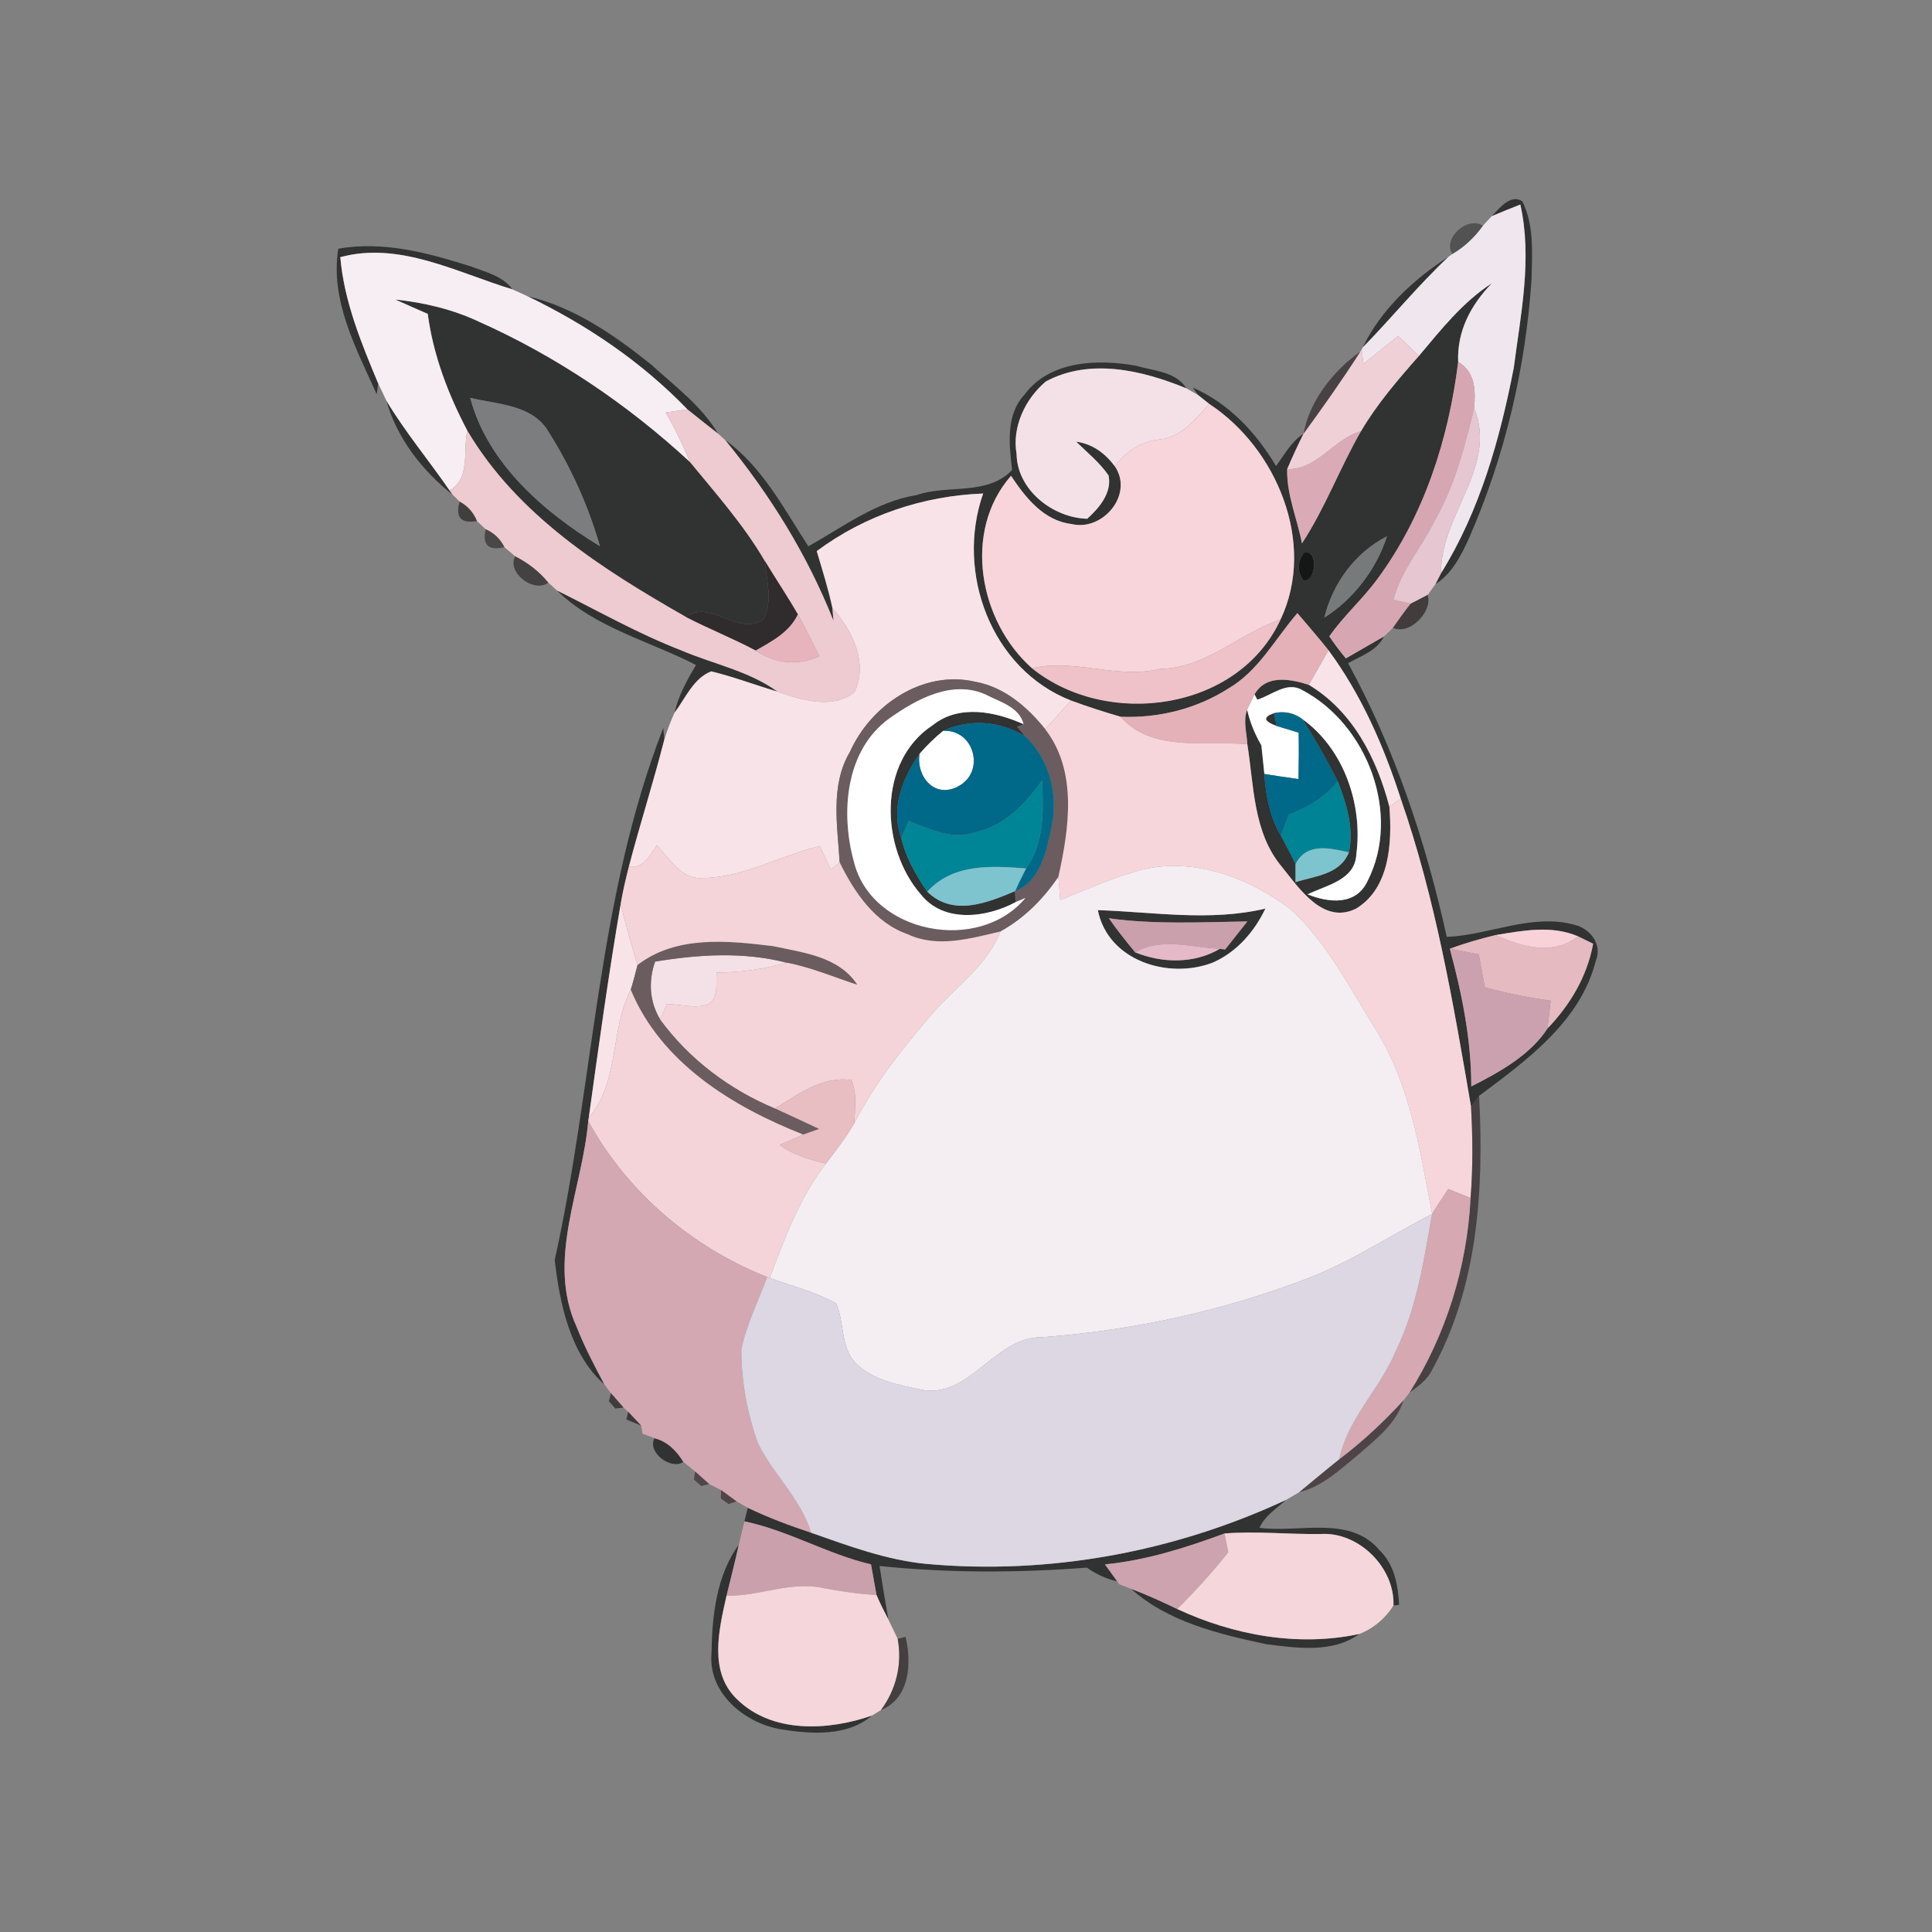 <?xml version="1.0" encoding="UTF-8" ?>
<!DOCTYPE svg PUBLIC "-//W3C//DTD SVG 1.1//EN" "http://www.w3.org/Graphics/SVG/1.1/DTD/svg11.dtd">
<svg width="215pt" height="215pt" viewBox="0 0 215 215" version="1.1" xmlns="http://www.w3.org/2000/svg">
<rect x="0" y="0" width="215" height="215" fill="#808080" stroke="none"/>
<g id="#313232ff">
<path fill="#313232" opacity="1.00" d=" M 166.00 24.06 C 166.82 23.22 168.15 21.50 169.42 22.42 C 170.73 25.08 170.50 28.15 170.44 31.02 C 169.79 40.93 167.48 50.75 163.49 59.86 C 162.61 61.80 161.60 63.83 159.74 65.01 C 159.89 64.70 160.21 64.08 160.37 63.78 C 164.68 56.85 166.92 48.86 168.46 40.92 C 169.24 34.91 170.53 28.78 169.19 22.76 C 168.12 23.18 167.05 23.61 166.00 24.06 Z" />
<path fill="#313232" opacity="1.00" d=" M 37.65 27.68 C 42.67 26.78 47.70 28.16 52.46 29.67 C 54.08 30.29 55.95 30.71 57.02 32.20 C 50.85 30.33 44.45 26.83 37.87 28.62 C 38.30 33.57 40.20 38.15 42.09 42.68 C 42.05 42.97 41.96 43.57 41.92 43.87 C 39.65 38.81 36.71 33.41 37.65 27.68 Z" />
<path fill="#313232" opacity="1.00" d=" M 151.65 38.67 C 153.65 34.48 157.33 31.05 161.20 28.57 C 157.82 31.75 154.88 35.36 151.65 38.67 Z" />
<path fill="#313232" opacity="1.00" d=" M 157.91 39.60 C 160.37 36.67 162.78 33.62 166.03 31.51 C 163.70 33.92 162.13 36.82 162.27 40.27 C 161.21 48.85 158.48 57.37 153.32 64.38 C 151.67 66.65 149.53 68.51 147.93 70.82 C 148.50 71.66 149.11 72.48 149.77 73.27 C 151.18 72.45 152.60 71.64 154.02 70.82 C 153.24 72.42 151.46 72.99 150.02 73.80 C 155.22 83.32 158.67 93.69 161.00 104.26 C 165.76 104.07 170.43 101.61 175.20 102.91 C 176.95 103.33 178.34 105.07 177.59 106.91 C 175.87 113.69 169.90 117.99 164.60 121.95 C 164.38 122.25 163.93 122.84 163.70 123.14 C 161.72 111.60 159.74 99.97 155.88 88.88 C 154.00 83.04 151.50 77.32 147.84 72.36 C 146.73 70.95 145.53 69.60 144.38 68.23 C 141.90 71.08 140.07 74.65 136.71 76.61 C 133.15 78.89 128.90 79.94 124.69 79.76 C 122.84 79.22 121.00 78.63 119.19 77.96 C 110.28 74.48 106.32 63.68 109.41 54.92 C 102.73 55.18 96.27 57.33 90.89 61.33 C 91.51 63.42 92.17 65.50 92.63 67.64 L 92.75 69.07 C 89.84 61.74 85.69 55.06 80.70 48.97 C 84.81 51.90 87.25 56.64 89.96 60.80 C 93.83 58.63 97.48 55.83 101.98 55.10 C 105.47 53.89 109.84 55.21 112.63 52.31 C 112.31 49.49 111.89 46.22 114.00 43.93 C 116.81 40.11 122.16 39.94 126.42 40.70 C 128.35 41.28 130.84 41.32 132.03 43.22 C 127.15 41.21 121.27 39.81 116.37 42.46 C 114.09 44.40 112.60 47.51 113.13 50.53 C 113.20 54.54 117.18 57.63 120.99 57.73 C 122.32 56.52 123.75 54.87 123.37 52.92 C 122.38 51.47 121.00 50.37 119.76 49.15 C 121.58 49.39 123.00 50.46 124.07 51.90 C 126.19 55.02 122.73 59.14 119.28 58.32 C 116.15 57.96 114.13 55.38 112.51 52.95 C 107.09 59.13 108.96 69.15 114.85 74.37 C 123.21 81.11 137.82 79.14 142.51 68.93 C 146.51 60.48 142.08 49.88 134.57 44.95 C 134.26 44.70 133.64 44.21 133.33 43.96 L 132.74 43.13 C 136.76 44.89 139.79 48.15 142.00 51.86 C 142.94 50.61 143.70 49.14 145.06 48.27 C 144.41 49.57 143.80 50.88 143.24 52.21 C 143.17 55.03 144.36 57.73 144.89 60.47 C 147.48 56.53 149.10 52.07 151.45 48.00 C 153.25 44.94 155.57 42.25 157.91 39.60 M 147.38 68.73 C 150.63 66.67 153.17 63.34 154.35 59.68 C 150.81 61.49 148.32 64.89 147.38 68.73 M 145.17 61.45 C 144.35 62.49 144.31 63.54 145.06 64.61 C 146.50 64.73 146.70 61.19 145.17 61.45 M 161.34 105.58 C 162.69 110.58 163.73 115.69 163.73 120.90 C 166.86 119.33 170.31 117.40 172.22 114.44 C 174.74 111.83 176.64 108.62 177.29 105.02 C 176.87 104.81 176.03 104.40 175.61 104.20 C 172.65 102.93 169.47 103.56 166.43 104.06 C 164.71 104.47 163.00 104.97 161.34 105.58 Z" />
<path fill="#313232" opacity="1.00" d=" M 43.98 33.33 C 47.18 33.67 50.34 34.41 53.26 35.78 C 61.90 39.63 69.85 45.00 76.79 51.42 C 79.71 54.98 82.79 58.45 85.12 62.44 C 85.30 64.56 86.05 66.98 84.94 68.95 C 82.10 70.84 79.18 66.67 76.31 68.64 C 67.04 63.36 57.57 57.34 52.01 47.93 C 49.86 43.86 48.21 39.51 47.60 34.93 C 46.39 34.40 45.18 33.87 43.98 33.33 M 52.33 44.28 C 54.27 51.58 60.52 56.99 66.76 60.78 C 65.47 56.27 63.51 51.96 61.01 48.00 C 59.23 45.02 55.33 45.00 52.33 44.28 Z" />
<path fill="#313232" opacity="1.00" d=" M 58.71 32.97 C 63.88 34.17 68.35 37.28 72.43 40.54 C 75.07 42.95 78.05 45.14 79.91 48.26 C 78.77 47.36 77.63 46.47 76.50 45.56 C 71.42 40.28 65.29 36.14 58.71 32.97 Z" />
<path fill="#313232" opacity="1.00" d=" M 43.01 44.61 C 45.11 48.10 47.73 51.23 50.03 54.58 L 50.37 55.06 C 47.05 52.44 44.14 48.74 43.01 44.61 Z" />
<path fill="#313232" opacity="1.00" d=" M 61.98 65.71 C 66.56 67.98 71.02 70.52 75.80 72.37 C 79.38 73.90 83.33 74.66 86.53 76.97 C 84.06 76.24 81.65 75.32 79.15 74.71 C 77.16 75.48 76.28 77.71 75.06 79.32 C 75.50 77.40 76.46 75.68 77.45 74.00 C 72.28 71.34 66.18 69.84 61.98 65.71 Z" />
<path fill="#313232" opacity="1.00" d=" M 139.61 77.27 C 140.90 75.01 143.63 75.57 145.65 76.21 C 150.55 79.15 153.22 84.42 154.62 89.79 C 154.92 93.74 154.69 98.80 150.92 101.11 C 147.27 102.93 144.61 98.90 142.64 96.45 C 139.45 92.65 139.55 87.47 138.81 82.83 C 138.75 81.56 138.31 80.22 138.79 78.99 C 139.10 80.38 139.65 81.71 140.37 82.94 C 140.49 84.00 140.59 85.06 140.70 86.13 C 140.86 88.51 141.30 90.91 142.54 92.99 C 143.10 94.04 143.67 95.08 144.17 96.16 L 144.17 98.17 C 146.36 97.47 149.12 97.33 150.11 94.85 C 150.70 92.15 149.83 89.46 148.88 86.96 C 147.67 84.59 146.36 82.28 144.94 80.03 C 149.56 83.34 151.67 89.55 150.94 95.05 C 150.81 97.96 147.59 98.50 145.51 99.53 C 147.88 100.47 150.88 100.80 152.18 98.06 C 155.98 90.63 152.17 80.60 144.89 76.78 C 143.17 75.80 141.50 77.40 139.91 77.86 C 139.83 77.71 139.69 77.42 139.61 77.27 Z" />
<path fill="#313232" opacity="1.00" d=" M 103.81 80.69 C 106.75 78.35 110.76 79.19 113.91 80.59 L 113.20 80.87 C 113.41 81.13 113.85 81.66 114.06 81.92 C 111.27 80.24 107.94 79.95 104.96 81.33 C 104.01 82.10 103.13 82.96 102.33 83.89 C 100.42 86.59 99.10 89.98 100.30 93.26 C 100.79 95.44 101.94 97.40 103.19 99.23 C 106.05 102.02 109.84 100.49 112.96 99.17 L 113.01 100.40 C 109.78 102.13 105.03 102.76 102.48 99.54 C 97.97 94.37 97.60 84.76 103.81 80.69 Z" />
<path fill="#313232" opacity="1.00" d=" M 142.07 80.79 C 140.62 80.27 140.52 79.79 141.77 79.36 C 141.84 79.72 141.99 80.43 142.07 80.79 Z" />
<path fill="#313232" opacity="1.00" d=" M 73.81 81.01 C 73.84 81.33 73.90 81.97 73.93 82.29 C 72.72 87.04 71.22 91.71 69.98 96.45 C 69.63 97.83 69.30 99.21 69.07 100.61 C 67.71 108.51 66.62 116.44 65.52 124.38 L 65.46 124.74 C 64.82 132.35 60.76 140.24 64.18 147.68 C 65.04 149.88 66.15 151.98 67.26 154.07 C 63.45 150.71 62.29 145.06 61.73 140.22 C 66.10 120.56 66.43 99.96 73.81 81.01 Z" />
<path fill="#313232" opacity="1.00" d=" M 122.17 101.28 C 128.38 101.49 134.66 102.57 140.82 101.11 C 139.58 103.69 137.65 105.93 134.99 107.11 C 130.09 109.03 123.30 106.96 122.17 101.28 M 123.40 102.19 C 124.31 103.50 125.31 104.75 126.33 105.98 C 129.33 107.20 132.90 107.27 135.74 105.59 L 136.34 105.66 C 137.17 104.62 137.99 103.58 138.81 102.54 C 133.67 102.62 128.51 102.90 123.40 102.19 Z" />
<path fill="#313232" opacity="1.00" d=" M 72.83 160.05 C 74.26 160.40 75.31 161.47 76.05 162.69 C 74.67 163.63 71.99 161.62 72.83 160.05 Z" />
<path fill="#313232" opacity="1.00" d=" M 103.02 174.03 C 116.74 175.29 130.65 172.72 143.13 166.91 C 142.07 167.87 140.76 168.66 140.16 170.02 C 144.57 170.62 150.24 168.57 153.53 172.53 C 155.18 174.11 155.58 176.41 155.70 178.59 L 155.07 178.67 C 155.23 174.45 151.21 170.44 146.96 170.71 C 143.40 170.76 139.83 170.37 136.27 170.65 C 131.96 172.24 127.56 173.64 122.96 174.09 C 123.31 174.56 123.99 175.51 124.33 175.98 C 123.10 175.70 121.97 175.18 120.95 174.45 C 113.26 175.04 105.55 175.06 97.88 174.27 C 98.18 176.25 98.51 178.23 98.86 180.22 C 98.39 179.32 97.93 178.42 97.54 177.49 C 97.39 176.64 97.08 174.94 96.93 174.09 C 92.07 172.95 87.73 170.32 82.84 169.30 C 82.94 168.92 83.13 168.17 83.22 167.79 C 85.50 168.89 87.87 169.77 90.27 170.57 C 94.42 172.03 98.60 173.59 103.02 174.03 Z" />
<path fill="#313232" opacity="1.00" d=" M 79.18 183.98 C 79.24 179.84 79.72 175.33 82.22 171.89 C 81.80 173.79 81.32 175.69 80.85 177.58 C 80.01 181.35 78.84 186.05 82.01 189.09 C 85.92 192.94 92.18 192.60 97.02 190.92 C 94.34 193.23 90.35 192.99 87.07 192.47 C 82.97 191.85 78.78 188.47 79.18 183.98 Z" />
<path fill="#313232" opacity="1.00" d=" M 125.87 176.81 C 127.62 177.47 129.32 178.25 131.01 179.06 C 137.26 181.97 144.47 183.30 151.28 181.83 C 148.33 183.99 144.30 183.40 140.90 182.97 C 135.63 181.84 129.98 180.50 125.87 176.81 Z" />
</g>
<g id="#f0e7eeff">
<path fill="#f0e7ee" opacity="1.00" d=" M 166.00 24.06 C 167.05 23.61 168.12 23.18 169.19 22.76 C 170.53 28.78 169.24 34.91 168.46 40.92 C 166.92 48.86 164.68 56.85 160.37 63.78 C 160.25 57.33 166.71 51.96 164.05 45.42 C 164.21 43.44 164.20 41.42 162.27 40.27 C 162.13 36.82 163.70 33.92 166.03 31.51 C 162.78 33.62 160.37 36.67 157.91 39.60 C 157.13 38.86 156.36 38.12 155.59 37.39 C 154.31 38.42 153.02 39.46 151.73 40.49 L 151.52 38.91 L 151.65 38.67 C 154.88 35.36 157.82 31.75 161.20 28.57 L 161.61 28.27 C 162.97 27.48 164.11 26.40 165.02 25.12 C 165.27 24.86 165.75 24.33 166.00 24.06 Z" />
</g>
<g id="#403f40b2">
<path fill="#403f40" opacity="0.70" d=" M 161.61 28.27 C 160.50 26.50 163.34 23.99 165.02 25.12 C 164.11 26.40 162.97 27.48 161.61 28.27 Z" />
</g>
<g id="#f7eef3ff">
<path fill="#f7eef3" opacity="1.00" d=" M 37.87 28.62 C 44.45 26.83 50.85 30.33 57.02 32.20 C 57.44 32.39 58.29 32.77 58.71 32.97 C 65.29 36.14 71.42 40.28 76.50 45.56 C 75.90 45.64 74.69 45.81 74.09 45.90 C 75.10 47.68 75.99 49.53 76.79 51.42 C 69.85 45.00 61.90 39.63 53.26 35.78 C 50.34 34.41 47.18 33.67 43.98 33.33 C 45.18 33.87 46.39 34.40 47.60 34.93 C 48.21 39.51 49.86 43.86 52.01 47.93 C 51.48 50.18 52.41 53.19 50.03 54.58 C 47.73 51.23 45.11 48.10 43.01 44.61 C 42.78 44.13 42.32 43.16 42.09 42.68 C 40.20 38.15 38.30 33.57 37.87 28.62 Z" />
</g>
<g id="#efd0d7ff">
<path fill="#efd0d7" opacity="1.00" d=" M 151.73 40.49 C 153.02 39.46 154.31 38.42 155.59 37.39 C 156.36 38.12 157.13 38.86 157.91 39.60 C 155.57 42.25 153.25 44.94 151.45 48.00 C 148.36 48.86 146.66 52.29 143.24 52.21 C 143.80 50.88 144.41 49.57 145.06 48.27 L 145.07 48.25 C 147.25 45.26 149.39 42.24 151.38 39.13 L 151.52 38.91 L 151.73 40.49 Z" />
</g>
<g id="#383134c4">
<path fill="#383134" opacity="0.77" d=" M 145.07 48.25 C 145.70 44.63 148.42 41.21 151.38 39.13 C 149.39 42.24 147.25 45.26 145.07 48.25 Z" />
</g>
<g id="#f4e1e7ff">
<path fill="#f4e1e7" opacity="1.00" d=" M 116.37 42.46 C 121.27 39.81 127.15 41.21 132.03 43.22 C 132.35 43.41 133.00 43.78 133.33 43.96 C 133.64 44.21 134.26 44.70 134.57 44.95 C 133.02 46.66 131.47 48.69 128.98 48.91 C 126.94 49.15 125.27 50.26 124.07 51.90 C 123.00 50.46 121.58 49.39 119.76 49.15 C 121.00 50.37 122.38 51.47 123.37 52.92 C 123.75 54.87 122.32 56.52 120.99 57.73 C 117.18 57.63 113.20 54.54 113.13 50.53 C 112.60 47.51 114.09 44.40 116.37 42.46 Z" />
<path fill="#f4e1e7" opacity="1.00" d=" M 72.90 107.01 C 77.76 106.21 82.75 105.89 87.57 107.14 C 85.02 107.85 82.40 108.22 79.75 108.23 C 79.62 109.46 80.07 111.09 78.71 111.80 C 77.26 112.26 75.71 111.74 74.22 111.74 C 74.04 112.17 73.66 113.02 73.47 113.45 C 72.27 111.47 72.14 109.18 72.90 107.01 Z" />
</g>
<g id="#d6a7b2ff">
<path fill="#d6a7b2" opacity="1.00" d=" M 153.32 64.38 C 158.48 57.37 161.21 48.85 162.27 40.27 C 164.20 41.42 164.21 43.44 164.05 45.42 C 163.00 49.68 161.91 53.99 159.72 57.83 C 158.26 60.84 155.92 63.45 155.07 66.73 C 155.55 66.84 156.51 67.06 156.99 67.18 C 156.29 68.04 155.66 68.96 155.01 69.87 C 154.77 70.11 154.27 70.58 154.02 70.82 C 152.60 71.64 151.18 72.45 149.77 73.27 C 149.11 72.48 148.50 71.66 147.93 70.82 C 149.53 68.51 151.67 66.65 153.32 64.38 Z" />
</g>
<g id="#7c7d7eff">
<path fill="#7c7d7e" opacity="1.00" d=" M 52.33 44.28 C 55.33 45.00 59.23 45.02 61.01 48.00 C 63.51 51.96 65.47 56.27 66.76 60.78 C 60.52 56.99 54.27 51.58 52.33 44.28 Z" />
</g>
<g id="#f7d5dbff">
<path fill="#f7d5db" opacity="1.00" d=" M 134.57 44.95 C 142.08 49.88 146.51 60.48 142.51 68.93 C 137.90 70.49 134.23 74.37 129.11 74.43 C 124.34 75.61 119.56 73.25 114.85 74.37 C 108.96 69.15 107.09 59.13 112.51 52.95 C 114.13 55.38 116.15 57.96 119.28 58.32 C 122.73 59.14 126.19 55.02 124.07 51.90 C 125.27 50.26 126.94 49.15 128.98 48.91 C 131.47 48.69 133.02 46.66 134.57 44.95 Z" />
</g>
<g id="#eecad1ff">
<path fill="#eecad1" opacity="1.00" d=" M 74.09 45.90 C 74.69 45.81 75.90 45.64 76.50 45.56 C 77.63 46.47 78.77 47.36 79.91 48.26 C 80.11 48.44 80.51 48.80 80.70 48.97 C 85.69 55.06 89.84 61.74 92.75 69.07 L 92.63 67.64 C 94.83 70.10 96.67 73.81 95.08 77.05 C 92.65 78.96 89.18 77.91 86.53 76.97 C 83.33 74.66 79.38 73.90 75.80 72.37 C 71.02 70.52 66.56 67.98 61.98 65.71 C 61.74 65.49 61.26 65.06 61.02 64.84 C 60.02 63.60 58.74 62.63 57.33 61.91 C 57.03 61.65 56.43 61.15 56.13 60.89 C 55.68 59.97 54.98 59.31 54.04 58.89 C 53.80 58.66 53.32 58.21 53.08 57.99 C 52.69 57.03 52.05 56.31 51.15 55.82 C 50.95 55.63 50.57 55.25 50.37 55.06 L 50.03 54.58 C 52.41 53.19 51.48 50.18 52.01 47.93 C 57.57 57.34 67.04 63.36 76.31 68.64 C 78.87 69.97 81.56 71.03 84.11 72.39 C 86.25 73.86 88.81 74.11 91.18 73.03 C 90.40 71.46 89.64 69.90 88.79 68.37 C 87.62 66.36 86.33 64.43 85.12 62.44 C 82.79 58.45 79.71 54.98 76.79 51.42 C 75.99 49.53 75.10 47.68 74.09 45.90 Z" />
</g>
<g id="#e6c6d0ff">
<path fill="#e6c6d0" opacity="1.00" d=" M 159.72 57.83 C 161.91 53.99 163.00 49.68 164.05 45.42 C 166.71 51.96 160.25 57.33 160.37 63.78 C 160.21 64.08 159.89 64.70 159.74 65.01 C 159.52 65.31 159.09 65.90 158.88 66.20 C 158.40 66.45 157.46 66.93 156.99 67.18 C 156.51 67.06 155.55 66.84 155.07 66.73 C 155.92 63.45 158.26 60.84 159.72 57.83 Z" />
</g>
<g id="#daabb6ff">
<path fill="#daabb6" opacity="1.00" d=" M 143.24 52.21 C 146.66 52.29 148.36 48.86 151.45 48.00 C 149.10 52.07 147.48 56.53 144.89 60.47 C 144.36 57.73 143.17 55.03 143.24 52.21 Z" />
</g>
<g id="#f8e3e9ff">
<path fill="#f8e3e9" opacity="1.00" d=" M 90.89 61.33 C 96.27 57.33 102.73 55.18 109.41 54.92 C 106.32 63.68 110.28 74.48 119.19 77.96 C 118.23 79.02 117.27 80.08 116.31 81.14 C 114.30 78.65 111.74 76.43 108.49 75.86 C 102.68 74.53 96.90 78.48 94.58 83.68 C 92.37 87.40 93.20 91.88 93.44 95.97 C 93.20 96.17 92.71 96.58 92.46 96.78 C 92.15 96.12 91.53 94.81 91.22 94.15 C 86.83 95.20 82.76 97.68 78.16 97.71 C 75.78 97.88 74.54 95.53 73.09 94.07 C 72.31 95.21 71.65 96.68 69.98 96.45 C 71.22 91.71 72.72 87.04 73.93 82.29 C 74.25 81.28 74.62 80.29 75.06 79.32 C 76.28 77.71 77.16 75.48 79.15 74.71 C 81.65 75.32 84.06 76.24 86.53 76.97 C 89.18 77.91 92.65 78.96 95.08 77.05 C 96.67 73.81 94.83 70.10 92.63 67.64 C 92.17 65.50 91.51 63.42 90.89 61.33 Z" />
<path fill="#f8e3e9" opacity="1.00" d=" M 145.65 76.21 C 146.37 74.92 147.10 73.64 147.84 72.36 C 151.50 77.32 154.00 83.04 155.88 88.88 L 154.62 89.79 C 153.22 84.42 150.55 79.15 145.65 76.21 Z" />
<path fill="#f8e3e9" opacity="1.00" d=" M 69.07 100.61 C 69.61 102.89 70.28 105.14 70.95 107.38 C 70.71 108.30 70.48 109.23 70.19 110.14 C 67.87 114.68 68.96 120.37 65.52 124.38 C 66.62 116.44 67.71 108.51 69.07 100.61 Z" />
</g>
<g id="#252021b0">
<path fill="#252021" opacity="0.69" d=" M 51.15 55.82 C 52.05 56.31 52.69 57.03 53.08 57.99 C 51.29 58.29 50.65 57.57 51.15 55.82 Z" />
</g>
<g id="#201c1d92">
<path fill="#201c1d" opacity="0.57" d=" M 54.04 58.89 C 54.98 59.31 55.68 59.97 56.13 60.89 C 54.35 61.32 53.66 60.65 54.04 58.89 Z" />
</g>
<g id="#777a7aff">
<path fill="#777a7a" opacity="1.00" d=" M 147.38 68.73 C 148.32 64.89 150.81 61.49 154.35 59.68 C 153.17 63.34 150.63 66.67 147.38 68.73 Z" />
</g>
<g id="#151717ff">
<path fill="#151717" opacity="1.00" d=" M 145.17 61.45 C 146.70 61.19 146.50 64.73 145.06 64.61 C 144.31 63.54 144.35 62.49 145.17 61.45 Z" />
</g>
<g id="#201b1c9d">
<path fill="#201b1c" opacity="0.62" d=" M 57.33 61.91 C 58.74 62.63 60.02 63.60 61.02 64.84 C 59.41 66.04 56.37 63.73 57.33 61.91 Z" />
</g>
<g id="#302b2cff">
<path fill="#302b2c" opacity="1.00" d=" M 85.12 62.44 C 86.33 64.43 87.62 66.36 88.79 68.37 C 87.86 70.35 85.91 71.36 84.11 72.39 C 81.56 71.03 78.87 69.97 76.31 68.64 C 79.18 66.67 82.10 70.84 84.94 68.95 C 86.05 66.98 85.30 64.56 85.12 62.44 Z" />
</g>
<g id="#2a2123b4">
<path fill="#2a2123" opacity="0.71" d=" M 156.99 67.18 C 157.46 66.93 158.40 66.45 158.88 66.20 C 159.47 68.04 156.88 70.73 155.01 69.87 C 155.66 68.96 156.29 68.04 156.99 67.18 Z" />
</g>
<g id="#e7b4bdff">
<path fill="#e7b4bd" opacity="1.00" d=" M 88.79 68.37 C 89.64 69.90 90.40 71.46 91.18 73.03 C 88.81 74.11 86.25 73.86 84.11 72.39 C 85.91 71.36 87.86 70.35 88.79 68.37 Z" />
</g>
<g id="#eec2c8ff">
<path fill="#eec2c8" opacity="1.00" d=" M 129.11 74.43 C 134.23 74.37 137.90 70.49 142.51 68.93 C 137.82 79.14 123.21 81.11 114.85 74.37 C 119.56 73.25 124.34 75.61 129.11 74.43 Z" />
</g>
<g id="#e3b1b7ff">
<path fill="#e3b1b7" opacity="1.00" d=" M 136.71 76.61 C 140.07 74.65 141.90 71.08 144.38 68.23 C 145.53 69.60 146.73 70.95 147.84 72.36 C 147.10 73.64 146.37 74.92 145.65 76.21 C 143.63 75.57 140.90 75.01 139.61 77.27 C 139.41 77.70 139.00 78.56 138.79 78.99 C 138.31 80.22 138.75 81.56 138.81 82.83 C 134.10 82.38 128.21 83.78 124.69 79.76 C 128.90 79.94 133.15 78.89 136.71 76.61 Z" />
</g>
<g id="#6a5c5fff">
<path fill="#6a5c5f" opacity="1.00" d=" M 94.58 83.68 C 96.90 78.48 102.68 74.53 108.49 75.86 C 111.74 76.43 114.30 78.65 116.31 81.14 C 119.94 85.82 118.97 92.22 117.78 97.59 C 116.10 100.06 113.96 102.22 111.33 103.66 C 107.99 104.44 104.32 105.52 101.02 103.97 C 97.35 102.70 95.08 99.30 93.44 95.97 C 93.20 91.88 92.37 87.40 94.58 83.68 M 98.98 79.94 C 94.06 83.48 93.53 90.46 95.02 95.88 C 96.99 103.92 108.94 106.17 114.12 99.92 L 113.01 100.40 L 112.96 99.17 C 115.79 98.07 116.46 94.67 117.01 92.03 C 117.80 88.42 116.77 84.48 114.06 81.92 C 113.85 81.66 113.41 81.13 113.20 80.87 L 113.91 80.59 C 113.42 78.66 111.26 78.11 109.70 77.30 C 105.99 75.61 101.99 77.80 98.98 79.94 Z" />
<path fill="#6a5c5f" opacity="1.00" d=" M 70.95 107.38 C 75.26 104.07 80.99 104.67 86.04 105.29 C 89.40 106.01 93.37 106.45 95.41 109.59 C 92.81 108.75 90.27 107.65 87.57 107.14 C 82.75 105.89 77.76 106.21 72.90 107.01 C 72.14 109.18 72.27 111.47 73.47 113.45 C 76.69 117.86 81.22 121.26 86.25 123.35 C 87.89 124.10 89.53 124.86 91.16 125.63 C 90.72 125.79 89.83 126.10 89.39 126.26 C 81.52 123.16 73.57 118.29 70.19 110.14 C 70.48 109.23 70.71 108.30 70.95 107.38 Z" />
</g>
<g id="#ffffffff">
<path fill="#ffffff" opacity="1.00" d=" M 98.98 79.94 C 101.99 77.80 105.99 75.61 109.70 77.30 C 111.26 78.11 113.42 78.66 113.91 80.59 C 110.76 79.19 106.75 78.35 103.81 80.69 C 97.60 84.76 97.97 94.37 102.48 99.54 C 105.03 102.76 109.78 102.13 113.01 100.40 L 114.12 99.92 C 108.94 106.17 96.99 103.92 95.02 95.88 C 93.53 90.46 94.06 83.48 98.98 79.94 Z" />
<path fill="#ffffff" opacity="1.00" d=" M 138.79 78.99 C 139.00 78.56 139.41 77.70 139.61 77.27 C 139.69 77.42 139.83 77.71 139.91 77.86 C 141.50 77.40 143.17 75.80 144.89 76.78 C 152.17 80.60 155.98 90.63 152.18 98.06 C 150.88 100.80 147.88 100.47 145.51 99.53 C 147.59 98.50 150.81 97.96 150.94 95.05 C 151.67 89.55 149.56 83.34 144.94 80.03 C 144.00 79.33 142.94 79.11 141.77 79.36 C 140.52 79.79 140.62 80.27 142.07 80.79 C 142.68 80.98 143.91 81.35 144.52 81.53 C 144.55 83.26 144.54 84.98 144.50 86.70 C 143.23 86.52 141.96 86.33 140.70 86.13 C 140.59 85.06 140.49 84.00 140.37 82.94 C 139.65 81.71 139.10 80.38 138.79 78.99 Z" />
<path fill="#ffffff" opacity="1.00" d=" M 102.33 83.89 C 103.13 82.96 104.01 82.10 104.96 81.33 C 108.49 81.15 109.70 86.02 106.55 87.55 C 103.99 88.87 101.93 86.40 102.33 83.89 Z" />
</g>
<g id="#f7d6dbff">
<path fill="#f7d6db" opacity="1.00" d=" M 119.19 77.96 C 121.00 78.63 122.84 79.22 124.69 79.76 C 128.21 83.78 134.10 82.38 138.81 82.83 C 139.55 87.47 139.45 92.65 142.64 96.45 C 144.61 98.90 147.27 102.93 150.92 101.11 C 154.69 98.80 154.92 93.74 154.62 89.79 L 155.88 88.88 C 159.74 99.97 161.72 111.60 163.70 123.14 C 163.89 126.53 163.92 129.93 163.65 133.32 C 163.03 133.07 161.79 132.57 161.17 132.32 C 160.56 133.24 159.94 134.15 159.37 135.09 C 158.05 128.15 156.98 120.94 153.24 114.80 C 150.31 110.12 147.77 105.02 143.68 101.23 C 138.81 97.51 132.18 95.11 126.12 97.06 C 123.34 97.89 120.68 99.07 117.99 100.16 C 117.94 99.52 117.83 98.23 117.78 97.59 C 118.97 92.22 119.94 85.82 116.31 81.14 C 117.27 80.08 118.23 79.02 119.19 77.96 Z" />
</g>
<g id="#006888ff">
<path fill="#006888" opacity="1.00" d=" M 141.77 79.36 C 142.94 79.11 144.00 79.33 144.94 80.03 C 146.36 82.28 147.67 84.59 148.88 86.96 C 147.45 88.70 145.54 89.87 143.44 90.64 C 143.22 91.22 142.77 92.40 142.54 92.99 C 141.30 90.91 140.86 88.51 140.70 86.13 C 141.96 86.33 143.23 86.52 144.50 86.70 C 144.54 84.98 144.55 83.26 144.52 81.53 C 143.91 81.35 142.68 80.98 142.07 80.79 C 141.99 80.43 141.84 79.72 141.77 79.36 Z" />
<path fill="#006888" opacity="1.00" d=" M 104.96 81.33 C 107.94 79.95 111.27 80.24 114.06 81.92 C 116.77 84.48 117.80 88.42 117.01 92.03 C 116.46 94.67 115.79 98.07 112.96 99.17 C 113.35 98.32 113.76 97.47 114.19 96.64 C 116.26 93.75 116.12 90.21 115.97 86.83 C 114.13 89.43 111.82 91.91 108.58 92.61 C 106.01 93.55 103.48 92.25 101.12 91.35 C 100.91 91.83 100.50 92.78 100.30 93.26 C 99.10 89.98 100.42 86.59 102.33 83.89 C 101.93 86.40 103.99 88.87 106.55 87.55 C 109.70 86.02 108.49 81.15 104.96 81.33 Z" />
</g>
<g id="#008596ff">
<path fill="#008596" opacity="1.00" d=" M 108.58 92.61 C 111.82 91.91 114.13 89.43 115.97 86.83 C 116.12 90.21 116.26 93.75 114.19 96.64 C 110.32 96.35 106.05 96.07 103.19 99.23 C 101.94 97.40 100.79 95.44 100.30 93.26 C 100.50 92.78 100.91 91.83 101.12 91.35 C 103.48 92.25 106.01 93.55 108.58 92.61 Z" />
</g>
<g id="#008395ff">
<path fill="#008395" opacity="1.00" d=" M 148.88 86.96 C 149.83 89.46 150.70 92.15 150.11 94.85 C 147.97 94.38 145.41 93.72 144.17 96.16 C 143.67 95.08 143.10 94.04 142.54 92.99 C 142.77 92.40 143.22 91.22 143.44 90.64 C 145.54 89.87 147.45 88.70 148.88 86.96 Z" />
</g>
<g id="#f4d4d9ff">
<path fill="#f4d4d9" opacity="1.00" d=" M 69.98 96.45 C 71.65 96.68 72.31 95.21 73.09 94.07 C 74.54 95.53 75.78 97.88 78.16 97.71 C 82.76 97.68 86.83 95.20 91.22 94.15 C 91.53 94.81 92.15 96.12 92.46 96.78 C 92.71 96.58 93.20 96.17 93.44 95.97 C 95.08 99.30 97.35 102.70 101.02 103.97 C 104.32 105.52 107.99 104.44 111.33 103.66 C 109.86 107.48 106.36 109.77 103.79 112.77 C 100.51 116.56 97.39 120.51 95.08 124.97 C 95.12 123.39 95.41 121.70 94.74 120.20 C 91.57 119.70 88.80 121.79 86.25 123.35 C 81.22 121.26 76.69 117.86 73.47 113.45 C 73.66 113.02 74.04 112.17 74.22 111.74 C 75.71 111.74 77.26 112.26 78.71 111.80 C 80.07 111.09 79.62 109.46 79.75 108.23 C 82.40 108.22 85.02 107.85 87.57 107.14 C 90.27 107.65 92.81 108.75 95.41 109.59 C 93.37 106.45 89.40 106.01 86.04 105.29 C 80.99 104.67 75.26 104.07 70.95 107.38 C 70.28 105.14 69.61 102.89 69.07 100.61 C 69.30 99.21 69.63 97.83 69.98 96.45 Z" />
<path fill="#f4d4d9" opacity="1.00" d=" M 65.52 124.38 C 68.96 120.37 67.87 114.68 70.19 110.14 C 73.57 118.29 81.52 123.16 89.39 126.26 C 88.73 126.55 87.42 127.12 86.76 127.41 C 88.29 128.53 90.10 129.07 91.92 129.48 C 89.00 133.26 87.33 137.79 85.66 142.22 L 85.37 142.11 C 77.03 138.82 69.76 132.64 65.46 124.74 L 65.52 124.38 Z" />
</g>
<g id="#7ec4ceff">
<path fill="#7ec4ce" opacity="1.00" d=" M 144.17 96.16 C 145.41 93.72 147.97 94.38 150.11 94.85 C 149.12 97.33 146.36 97.47 144.17 98.17 L 144.17 96.16 Z" />
<path fill="#7ec4ce" opacity="1.00" d=" M 103.19 99.23 C 106.05 96.07 110.32 96.35 114.19 96.64 C 113.76 97.47 113.35 98.32 112.96 99.17 C 109.84 100.49 106.05 102.02 103.19 99.23 Z" />
</g>
<g id="#f4eef3ff">
<path fill="#f4eef3" opacity="1.00" d=" M 126.12 97.06 C 132.18 95.11 138.81 97.51 143.68 101.23 C 147.77 105.02 150.31 110.12 153.24 114.80 C 156.98 120.94 158.05 128.15 159.37 135.09 C 154.91 137.40 150.69 140.18 146.02 142.07 C 136.42 145.82 126.28 148.03 116.01 148.81 C 110.63 148.71 107.88 155.83 102.38 154.62 C 99.88 154.09 97.12 153.58 95.24 151.71 C 93.50 149.92 94.00 147.18 93.05 145.04 C 90.73 143.77 88.14 143.11 85.66 142.22 C 87.33 137.79 89.00 133.26 91.92 129.48 C 93.02 128.02 94.17 126.57 95.08 124.97 C 97.39 120.51 100.51 116.56 103.79 112.77 C 106.36 109.77 109.86 107.48 111.33 103.66 C 113.96 102.22 116.10 100.06 117.78 97.59 C 117.83 98.23 117.94 99.52 117.99 100.16 C 120.68 99.07 123.34 97.89 126.12 97.06 M 122.17 101.28 C 123.30 106.96 130.09 109.03 134.99 107.11 C 137.65 105.93 139.58 103.69 140.82 101.11 C 134.66 102.57 128.38 101.49 122.17 101.28 Z" />
</g>
<g id="#caa0adff">
<path fill="#caa0ad" opacity="1.00" d=" M 123.40 102.19 C 128.51 102.90 133.67 102.62 138.81 102.54 C 137.99 103.58 137.17 104.62 136.34 105.66 L 135.74 105.59 C 132.64 105.44 129.20 104.30 126.33 105.98 C 125.31 104.75 124.31 103.50 123.40 102.19 Z" />
<path fill="#caa0ad" opacity="1.00" d=" M 82.84 169.30 C 87.73 170.32 92.07 172.95 96.93 174.09 C 97.08 174.94 97.39 176.64 97.54 177.49 C 95.53 177.39 93.55 177.09 91.58 176.72 C 87.98 175.93 84.47 177.66 80.85 177.58 C 81.32 175.69 81.80 173.79 82.22 171.89 C 82.38 171.24 82.69 169.95 82.84 169.30 Z" />
</g>
<g id="#e5bac1ff">
<path fill="#e5bac1" opacity="1.00" d=" M 161.34 105.58 C 163.00 104.97 164.71 104.47 166.43 104.06 C 169.39 105.37 172.77 106.38 175.61 104.20 C 176.03 104.40 176.87 104.81 177.29 105.02 C 176.64 108.62 174.74 111.83 172.22 114.44 C 172.34 113.41 172.45 112.39 172.56 111.36 C 170.09 111.02 167.64 110.54 165.24 109.87 C 165.02 108.64 164.79 107.42 164.56 106.20 C 163.76 106.04 162.14 105.73 161.34 105.58 Z" />
</g>
<g id="#f9d2d9ff">
<path fill="#f9d2d9" opacity="1.00" d=" M 166.43 104.06 C 169.47 103.56 172.65 102.93 175.61 104.20 C 172.77 106.38 169.39 105.37 166.43 104.06 Z" />
</g>
<g id="#e6b9c8ff">
<path fill="#e6b9c8" opacity="1.00" d=" M 126.33 105.98 C 129.20 104.30 132.64 105.44 135.74 105.59 C 132.90 107.27 129.33 107.20 126.33 105.98 Z" />
</g>
<g id="#cca1afff">
<path fill="#cca1af" opacity="1.00" d=" M 161.34 105.58 C 162.14 105.73 163.76 106.04 164.56 106.20 C 164.79 107.42 165.02 108.64 165.24 109.87 C 167.64 110.54 170.09 111.02 172.56 111.36 C 172.45 112.39 172.34 113.41 172.22 114.44 C 170.31 117.40 166.86 119.33 163.73 120.90 C 163.73 115.69 162.69 110.58 161.34 105.58 Z" />
</g>
<g id="#e8bec3ff">
<path fill="#e8bec3" opacity="1.00" d=" M 86.25 123.35 C 88.80 121.79 91.57 119.70 94.74 120.20 C 95.41 121.70 95.12 123.39 95.08 124.97 C 94.17 126.57 93.02 128.02 91.92 129.48 C 90.10 129.07 88.29 128.53 86.76 127.41 C 87.42 127.12 88.73 126.55 89.39 126.26 C 89.83 126.10 90.72 125.79 91.16 125.63 C 89.53 124.86 87.89 124.10 86.25 123.35 Z" />
</g>
<g id="#271f21a4">
<path fill="#271f21" opacity="0.64" d=" M 163.70 123.14 C 163.93 122.84 164.38 122.25 164.60 121.95 C 165.15 132.30 164.49 143.18 159.37 152.44 C 158.85 153.56 157.81 154.27 156.85 154.98 C 160.94 148.48 163.26 140.99 163.65 133.32 C 163.92 129.93 163.89 126.53 163.70 123.14 Z" />
</g>
<g id="#d3a8b2ff">
<path fill="#d3a8b2" opacity="1.00" d=" M 64.18 147.68 C 60.76 140.24 64.82 132.35 65.46 124.74 C 69.76 132.64 77.03 138.82 85.37 142.11 C 84.39 144.79 83.08 147.37 82.50 150.17 C 82.49 153.70 83.16 157.26 84.34 160.59 C 86.04 164.08 89.11 166.77 90.27 170.57 C 87.87 169.77 85.50 168.89 83.22 167.79 C 82.91 167.61 82.28 167.26 81.96 167.08 C 81.54 166.77 80.69 166.14 80.26 165.83 C 79.93 165.66 79.25 165.32 78.92 165.15 C 78.53 164.80 77.74 164.10 77.35 163.75 C 77.03 163.48 76.38 162.96 76.05 162.69 C 75.31 161.47 74.26 160.40 72.83 160.05 C 72.50 159.92 71.84 159.67 71.50 159.54 L 71.35 158.65 C 70.99 158.27 70.27 157.49 69.91 157.11 L 69.39 156.64 C 69.04 156.24 68.34 155.44 67.99 155.04 C 67.81 154.80 67.44 154.31 67.26 154.07 C 66.15 151.98 65.04 149.88 64.18 147.68 Z" />
</g>
<g id="#d5a8b2ff">
<path fill="#d5a8b2" opacity="1.00" d=" M 161.17 132.32 C 161.79 132.57 163.03 133.07 163.65 133.32 C 163.26 140.99 160.94 148.48 156.85 154.98 C 156.68 155.20 156.34 155.63 156.18 155.85 C 153.99 158.24 151.62 160.46 149.03 162.41 C 149.98 157.82 153.60 154.55 155.34 150.32 C 157.68 145.55 158.44 140.26 159.37 135.09 C 159.94 134.15 160.56 133.24 161.17 132.32 Z" />
</g>
<g id="#dcd7e2ff">
<path fill="#dcd7e2" opacity="1.00" d=" M 146.02 142.07 C 150.69 140.18 154.91 137.40 159.37 135.09 C 158.44 140.26 157.68 145.55 155.34 150.32 C 153.60 154.55 149.98 157.82 149.03 162.41 C 147.53 163.60 146.07 164.84 144.58 166.06 C 144.22 166.27 143.49 166.70 143.13 166.91 C 130.65 172.72 116.74 175.29 103.02 174.03 C 98.60 173.59 94.42 172.03 90.27 170.57 C 89.11 166.77 86.04 164.08 84.34 160.59 C 83.16 157.26 82.49 153.70 82.50 150.17 C 83.08 147.37 84.39 144.79 85.37 142.11 L 85.66 142.22 C 88.14 143.11 90.73 143.77 93.05 145.04 C 94.00 147.18 93.50 149.92 95.24 151.71 C 97.12 153.58 99.88 154.09 102.38 154.62 C 107.88 155.83 110.63 148.71 116.01 148.81 C 126.28 148.03 136.42 145.82 146.02 142.07 Z" />
</g>
<g id="#241d1fb0">
<path fill="#241d1f" opacity="0.69" d=" M 67.99 155.04 C 68.34 155.44 69.04 156.24 69.39 156.64 L 68.48 156.75 L 67.76 155.93 L 67.99 155.04 Z" />
</g>
<g id="#413438c6">
<path fill="#413438" opacity="0.78" d=" M 149.03 162.41 C 151.62 160.46 153.99 158.24 156.18 155.85 C 155.34 158.51 153.05 160.21 151.04 161.98 C 149.07 163.59 147.14 165.43 144.58 166.06 C 146.07 164.84 147.53 163.60 149.03 162.41 Z" />
</g>
<g id="#2e2528cb">
<path fill="#2e2528" opacity="0.80" d=" M 69.91 157.11 C 70.27 157.49 70.99 158.27 71.35 158.65 C 70.94 158.48 70.11 158.13 69.70 157.96 L 69.91 157.11 Z" />
</g>
<g id="#413437c2">
<path fill="#413437" opacity="0.76" d=" M 77.35 163.75 C 77.74 164.10 78.53 164.80 78.92 165.15 L 78.03 165.37 L 77.23 164.66 L 77.35 163.75 Z" />
</g>
<g id="#483a3ed9">
<path fill="#483a3e" opacity="0.85" d=" M 80.26 165.83 C 80.69 166.14 81.54 166.77 81.96 167.08 L 81.08 167.38 L 80.21 166.74 L 80.26 165.83 Z" />
</g>
<g id="#cda3afff">
<path fill="#cda3af" opacity="1.00" d=" M 122.96 174.09 C 127.56 173.64 131.96 172.24 136.27 170.65 C 136.38 171.17 136.59 172.22 136.69 172.74 C 134.93 174.96 133.02 177.06 131.01 179.06 C 129.32 178.25 127.62 177.47 125.87 176.81 C 125.54 176.69 124.90 176.43 124.57 176.31 L 124.33 175.98 C 123.99 175.51 123.31 174.56 122.96 174.09 Z" />
</g>
<g id="#f4d6dbff">
<path fill="#f4d6db" opacity="1.00" d=" M 136.27 170.65 C 139.83 170.37 143.40 170.76 146.96 170.71 C 151.21 170.44 155.23 174.45 155.07 178.67 C 154.18 180.09 152.85 181.23 151.28 181.83 C 144.47 183.30 137.26 181.97 131.01 179.06 C 133.02 177.06 134.93 174.96 136.69 172.74 C 136.59 172.22 136.38 171.17 136.27 170.65 Z" />
<path fill="#f4d6db" opacity="1.00" d=" M 80.85 177.58 C 84.47 177.66 87.98 175.93 91.58 176.72 C 93.55 177.09 95.53 177.39 97.54 177.49 C 97.93 178.42 98.39 179.32 98.86 180.22 C 99.12 180.76 99.64 181.84 99.90 182.38 C 100.42 185.20 99.74 188.01 98.03 190.31 C 97.78 190.46 97.28 190.77 97.02 190.92 C 92.18 192.60 85.92 192.94 82.01 189.09 C 78.84 186.05 80.01 181.35 80.85 177.58 Z" />
</g>
<g id="#342d2fc7">
<path fill="#342d2f" opacity="0.78" d=" M 99.90 182.38 L 100.77 182.15 C 101.48 185.06 101.25 189.00 98.03 190.31 C 99.74 188.01 100.42 185.20 99.90 182.38 Z" />
</g>
</svg>
